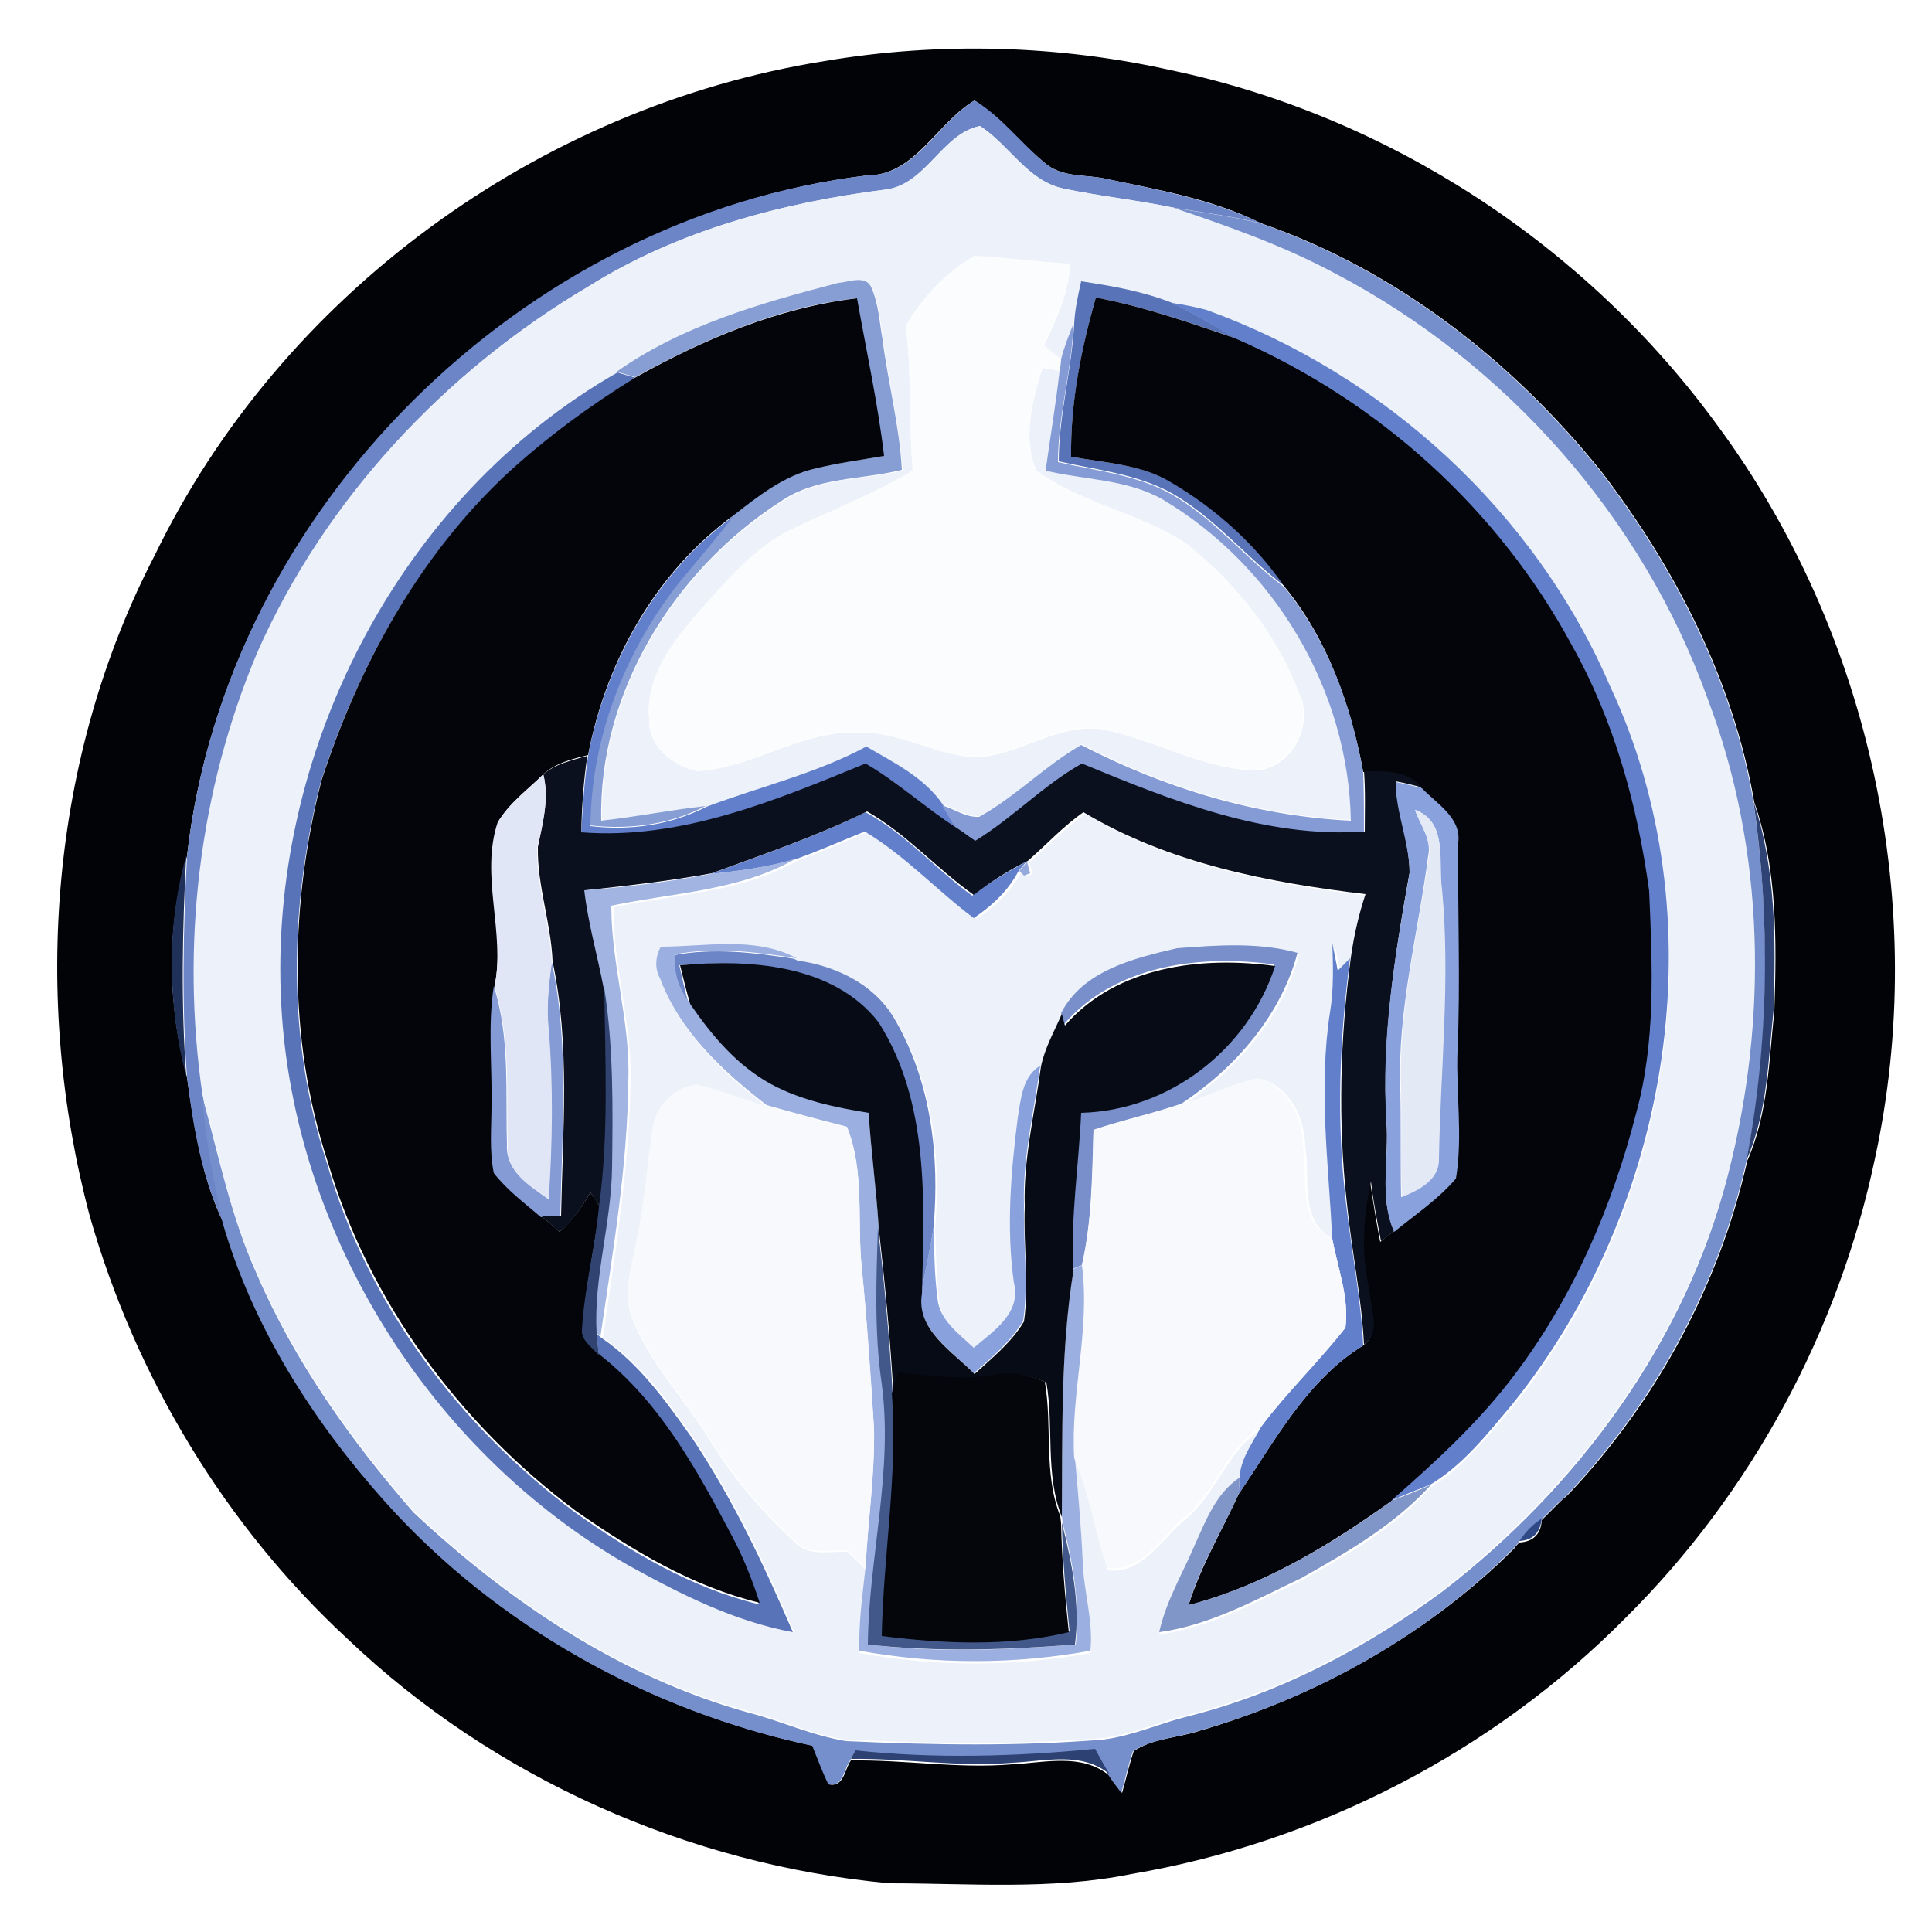 <?xml version="1.0" encoding="utf-8"?>
<!-- Generator: Adobe Illustrator 26.0.3, SVG Export Plug-In . SVG Version: 6.00 Build 0)  -->
<svg version="1.1" id="Layer_1" xmlns="http://www.w3.org/2000/svg" xmlns:xlink="http://www.w3.org/1999/xlink" x="0px" y="0px"
	 viewBox="0 0 250 250" style="enable-background:new 0 0 250 250;" xml:space="preserve">
<style type="text/css">
	.st0{fill:#020306;}
	.st1{fill:#6B85C7;}
	.st2{fill:#EDF1F9;}
	.st3{fill:#758FCC;}
	.st4{fill:#FBFCFE;}
	.st5{fill:#879ED5;}
	.st6{fill:#5873B8;}
	.st7{fill:#03050A;}
	.st8{fill:#627FCB;}
	.st9{fill:#849BD5;}
	.st10{fill:#0B101F;}
	.st11{fill:#E0E6F5;}
	.st12{fill:#89A1DC;}
	.st13{fill:#2F4374;}
	.st14{fill:#E4E9F6;}
	.st15{fill:#203159;}
	.st16{fill:#A1B4E2;}
	.st17{fill:#94A9DC;}
	.st18{fill:#9BB0E1;}
	.st19{fill:#788FCB;}
	.st20{fill:#070B15;}
	.st21{fill:#314471;}
	.st22{fill:#F7F9FD;}
	.st23{fill:#F8F9FD;}
	.st24{fill:#43588A;}
	.st25{fill:#04060C;}
	.st26{fill:#8095C8;}
	.st27{fill:#364E8A;}
	.st28{fill:#385190;}
	.st29{fill:#3B569B;}
	.st30{fill:#3C5AA2;}
	.st31{fill:#3957A0;}
	.st32{fill:#2F4886;}
	.st33{fill:#3C58A0;}
	.st34{fill:#3D589B;}
	.st35{fill:#38518F;}
	.st36{fill:#2D4173;}
</style>
<g id="_x23_020306ff">
	<path class="st0" d="M106.7,7.9c14.8-2.5,30.2-2.1,44.9,1.2c28.1,5.9,53.7,22.7,70.6,45.9c19.9,26.9,27.5,62.4,20.4,95
		c-4.7,22.3-16,43.2-32.2,59.3c-17.2,17.4-39.9,29.1-64,33.2c-10.3,2.1-20.9,1.2-31.3,1.2c-26-2.4-51.2-13.6-70.1-31.6
		c-15.9-14.7-27.5-34-33.4-54.8c-7.5-28.2-5.1-59.4,8.4-85.4C36.3,38.2,69.7,13.8,106.7,7.9 M112.2,22.7c-44.5,5.4-83,43.4-88,88.1
		c-2.7,9.2-2.5,19.3,0,28.6c0.9,6.4,1.9,13,4.7,18.8c3.9,13.5,11.7,25.6,21,36.1c14.4,16.1,34.2,27.1,55.3,31.6
		c0.7,1.7,1.3,3.4,2.1,5c1.9,0.4,2-2,2.8-3.1c7-0.1,13.9,1.1,20.9,0.5c4.2-0.2,9-1.5,12.6,1.5c0.5,0.8,1,1.5,1.6,2.2
		c0.5-1.8,0.9-3.6,1.5-5.4c2.5-1.7,5.7-1.7,8.4-2.6c14.8-4.3,28.8-12,39.9-22.7c0.1-0.1,0.4-0.4,0.5-0.5c0.1-0.1,0.4-0.4,0.5-0.5
		c0.1-0.2,0.4-0.5,0.6-0.7c1.8-0.1,2.8-1.1,2.9-2.9c0.2-0.2,0.6-0.6,0.8-0.8c0.2-0.2,0.6-0.6,0.8-0.8c0.2-0.2,0.6-0.6,0.8-0.8
		c0.2-0.2,0.5-0.5,0.7-0.6c0.1-0.1,0.4-0.4,0.6-0.6c11.2-11.9,19.3-26.9,22.9-42.9c2.7-6.1,2.8-12.9,3.5-19.4c0.3-9,0.4-18.4-2.6-27
		c-2.7-15.7-10.2-30.3-19.8-42.8c-11.5-14.3-26.6-26.1-44-32.1c-6.2-3.1-13.1-4.3-19.8-5.7c-2.8-0.7-6-0.1-8.3-2.2
		c-3.1-2.5-5.6-5.8-9-8C121.2,15.9,118.4,22.7,112.2,22.7z"/>
</g>
<g id="_x23_6b85c7ff">
	<path class="st1" d="M112.2,22.7c6.3,0,9-6.7,13.9-9.7c3.5,2.1,5.9,5.4,9,8c2.2,2.1,5.5,1.5,8.3,2.2c6.7,1.4,13.6,2.7,19.8,5.7
		c-3.7-0.9-7.4-1.4-11.2-2c-4.8-1-9.6-1.5-14.4-2.5c-4.6-1-7-5.6-10.8-8.1c-4.9,1-6.9,7.4-12,8.2c-13.5,1.7-27.1,5.3-38.7,12.6
		c-18.6,11-34,27.6-42.7,47.5c-7.6,18-9.9,38-7.1,57.3c0.4,5.5,1.5,10.9,2.6,16.3c-2.8-5.9-3.9-12.4-4.7-18.8
		c-0.7-9.5-0.5-19.1,0-28.6C29.2,66,67.6,28,112.2,22.7z"/>
	<path class="st1" d="M87.2,123.6c5.3-1,10.6-0.3,15.8,0.5c5.2,0.7,10.3,3.3,12.9,8c4.6,8,5.7,17.6,4.9,26.7
		c-0.4,2.9-1.1,5.7-1.6,8.6c0.3-11.8,1-24.7-5.6-35.1c-5.9-7.6-16.9-8.1-25.7-7.4c0.4,1.7,0.7,3.3,1.2,4.9
		C87.7,128,87.1,125.8,87.2,123.6z"/>
</g>
<g id="_x23_edf1f9ff">
	<path class="st2" d="M114.8,24.5c5.1-0.8,7.2-7.2,12-8.2c3.8,2.4,6.1,7.1,10.8,8.1c4.8,1,9.6,1.5,14.4,2.5
		c7.1,2.4,14.2,4.9,20.8,8.3c22.1,11.5,39.8,31.5,48.2,55.1c7.3,19.5,7.8,41.4,2.6,61.5c-5.5,21.6-19.5,40.4-36.9,53.9
		c-9.9,7.3-21,13.2-33,16.2c-3.7,0.9-7.2,2.5-10.9,3c-11.1,0.9-22.2,0.7-33.3,0.2c-4.4-0.6-8.4-2.6-12.7-3.7
		c-16.5-4.5-30.9-14.3-43.3-25.9c-8.1-9.3-15.4-19.5-20.3-30.9c-3.3-7.3-4.9-15.2-7-22.9c-2.8-19.3-0.5-39.3,7.1-57.3
		C42,64.7,57.5,48.1,76.1,37.1C87.7,29.8,101.3,26.2,114.8,24.5 M117.2,42.2c0.8,6.2,0.4,12.4,0.9,18.7c-5,3-10.4,5.1-15.7,7.6
		c-4.9,2.4-8.5,6.8-12.1,10.8C87,83.1,83.5,87.6,84,93c-0.2,3.5,3,6.1,6.2,6.8c7.2-0.4,13.5-5.3,20.8-5c5.3-0.2,9.9,2.9,15.1,3.2
		c5.7-0.1,10.7-4.5,16.6-3.6c6.6,1.3,12.5,4.9,19.3,5.3c4.8,0.2,8.1-5.6,6.2-9.8c-2.9-7.7-8.1-14.3-14.5-19.4
		c-6-4.1-13.7-5.3-19.6-9.6c-1.8-4.2-0.5-9.1,0.8-13.3c0.6,0.1,1.7,0.3,2.3,0.4c-0.5,4.3-1.2,8.6-1.8,12.8c5,1.2,10.5,1.2,15.1,3.7
		c14.5,8.6,24.1,24.7,24.4,41.6c-12.2-0.6-24.1-4.2-34.9-9.8c-4.7,2.7-8.5,6.7-13.2,9.3c-1.7,0.1-3.2-1-4.8-1.5
		c-2.4-3.5-6.4-5.4-9.9-7.5c-6.6,3.5-13.8,5.2-20.7,7.8c-4.5,0.5-9,1.4-13.5,1.9c-0.4-16.6,9.4-32.5,23.2-41.3
		c4.6-3.2,10.5-2.9,15.7-4.1c-0.4-5.7-1.8-11.2-2.5-16.9c-0.4-2.2-0.5-4.5-1.4-6.6c-0.7-1.9-2.9-0.8-4.3-0.7
		c-9.9,2.6-20.1,5.5-28.5,11.6c-28.4,16.2-45.3,49.5-43.5,81.9c1.6,29.6,19.2,57.8,45,72.4c6.7,3.8,13.6,7.2,21.2,8.6
		c-3.7-8.6-7.7-17.1-12.9-24.9c-3.4-4.9-6.9-9.9-11.9-13.2c1.6-10.9,3.4-21.9,3.6-33c0.2-7.7-2.3-15.1-2.2-22.7
		c8-1.7,16.6-1.9,23.9-6.1c3.1-1.1,6-2.4,9-3.6c5.2,3.1,9.3,7.6,14.1,11.2c2.3-1.6,4.5-3.6,5.8-6.1l0.6,0.6l0.8-0.3
		c-0.1-0.4-0.3-1.2-0.4-1.5c2.4-2.1,4.6-4.4,7.2-6.3c11,6.6,23.9,9.1,36.5,10.6c-0.8,2.7-1.5,5.4-1.9,8.2c-0.5,0.5-1.1,1.1-1.6,1.6
		c-0.2-1.2-0.5-2.4-0.7-3.6c0.1,3,0.1,6-0.3,9c-1.4,9.7-0.2,19.5,0.3,29.3c-4.7-2.2-3.1-7.9-3.8-12.1c-0.1-3.7-2-7.7-5.8-8.7
		c-3.5,0.7-6.6,2.4-10,3.4c6.9-4.6,12.9-11.4,15-19.5c-5.1-1.4-10.4-1-15.6-0.6c-5.6,1.3-12.2,2.9-15,8.4c-0.9,2.2-2.2,4.4-2.7,6.8
		c-2.3,1.4-2.5,4.3-2.9,6.7c-0.9,7.1-1.4,14.3-0.5,21.5c1,3.9-2.6,6.3-5.2,8.4c-1.9-1.8-4.5-3.6-4.7-6.5c-0.3-3-0.4-6.1-0.5-9.2
		c0.8-9-0.3-18.7-4.9-26.7c-2.6-4.7-7.7-7.3-12.9-8c-5.4-2.9-11.8-1.5-17.6-1.5c-0.6,1.3-0.8,2.8-0.1,4.1c2.6,6.8,8.1,12,13.8,16.4
		c-3.1-0.8-6-2-9.1-2.8c-2.9,0.5-5.5,3-5.7,5.9c-0.7,4.7-1,9.5-2.1,14.1c-0.6,3.3-1.9,6.8-0.6,10.1c2.2,5.7,6.5,10.1,9.7,15.2
		c3.1,5.1,6.9,9.7,11.3,13.7c1.8,2,4.6,1.2,6.9,1.3c0.8,0.8,1.6,1.6,2.3,2.3c-0.4,3.6-0.9,7.2-0.8,10.8c9.9,1.8,20,1.8,29.9,0
		c0.4-3.9-0.9-7.7-1-11.6c-0.2-4.5-0.6-8.9-1-13.3c2,4.5,2.6,9.5,4.3,14.2c4.5,0.5,6.9-4.1,10-6.6c4-3.3,5.4-8.9,9.9-11.7
		c-1.1,2.1-2.7,4.1-2.8,6.6c-3,2-4.3,5.4-5.7,8.5c-1.6,3.8-3.8,7.4-4.8,11.5c6.6-0.9,12.5-4.2,18.4-7c6-3.3,12.2-6.9,16.8-12.1
		c4.3-2.6,7.4-6.7,10.6-10.4c20.6-25.6,26.6-62.9,12.6-93c-9.7-22.5-29.2-40.3-52.2-48.6c-1.5-0.4-3-0.7-4.5-0.9
		c-3.8-1.5-7.8-2.1-11.8-2.8c-0.4,1.8-0.8,3.6-1,5.5c-0.6,1.5-1.2,3-1.6,4.6c-0.6-0.5-1.7-1.4-2.3-1.9c1.6-3.3,3.2-6.8,3.5-10.5
		c-4.2-0.2-8.3-0.9-12.4-1C122.4,35.2,119.2,38.6,117.2,42.2z"/>
</g>
<g id="_x23_758fccff">
	<path class="st3" d="M151.9,26.9c3.7,0.6,7.5,1.1,11.2,2c17.4,6,32.5,17.8,44,32.1c9.6,12.5,17.1,27.1,19.8,42.8
		c2.2,15.4,2.1,31.1-0.9,46.4c-3.6,16-11.7,30.9-22.9,42.9c-0.1,0.1-0.4,0.4-0.6,0.6c-0.2,0.2-0.5,0.5-0.7,0.6
		c-0.2,0.2-0.6,0.6-0.8,0.8c-0.2,0.2-0.6,0.6-0.8,0.8c-0.2,0.2-0.6,0.6-0.8,0.8c-1.2,0.8-2.2,1.8-2.9,2.9c-0.2,0.2-0.4,0.5-0.6,0.7
		c-0.1,0.1-0.4,0.4-0.5,0.5c-0.1,0.1-0.4,0.4-0.5,0.5c-11.1,10.8-25.1,18.5-39.9,22.7c-2.8,0.9-5.9,1-8.4,2.6
		c-0.6,1.8-1,3.6-1.5,5.4c-0.5-0.7-1.1-1.4-1.6-2.2c-0.7-1.1-1.3-2.2-1.9-3.3c-10.3,1-20.7,1.3-31,0.2c-0.2,0.3-0.5,0.9-0.6,1.1
		c-0.8,1.1-0.9,3.5-2.8,3.1c-0.8-1.6-1.4-3.3-2.1-5c-21.1-4.5-40.9-15.5-55.3-31.6c-9.3-10.4-17.1-22.6-21-36.1
		c-1.1-5.4-2.3-10.8-2.6-16.3c2.1,7.7,3.7,15.6,7,22.9c4.9,11.4,12.2,21.6,20.3,30.9c12.4,11.6,26.8,21.3,43.3,25.9
		c4.3,1.1,8.3,3,12.7,3.7c11.1,0.5,22.2,0.7,33.3-0.2c3.8-0.5,7.3-2.1,10.9-3c12-3,23.1-8.9,33-16.2c17.5-13.5,31.4-32.3,36.9-53.9
		c5.2-20.1,4.8-42-2.6-61.5c-8.4-23.5-26.1-43.5-48.2-55.1C166.1,31.8,159,29.3,151.9,26.9z"/>
</g>
<g id="_x23_fbfcfeff">
	<path class="st4" d="M117.2,42.2c2.1-3.7,5.2-7,8.9-9.1c4.2,0.2,8.3,0.8,12.4,1c-0.3,3.7-1.9,7.2-3.5,10.5c0.6,0.5,1.7,1.4,2.3,1.9
		c0,0.4-0.1,1.1-0.2,1.4c-0.6-0.1-1.7-0.3-2.3-0.4c-1.2,4.2-2.6,9.1-0.8,13.3c5.9,4.4,13.5,5.5,19.6,9.6
		c6.4,5.1,11.6,11.8,14.5,19.4c1.8,4.2-1.5,10-6.2,9.8c-6.8-0.4-12.7-4-19.3-5.3c-5.9-0.9-10.8,3.5-16.6,3.6
		c-5.2-0.3-9.8-3.4-15.1-3.2c-7.3-0.3-13.6,4.7-20.8,5C87,99.1,83.8,96.5,84,93c-0.5-5.4,3-9.9,6.3-13.7c3.6-4,7.1-8.4,12.1-10.8
		c5.2-2.5,10.7-4.6,15.7-7.6C117.6,54.7,118,48.4,117.2,42.2z"/>
</g>
<g id="_x23_879ed5ff">
	<path class="st5" d="M108.5,36.6c1.4-0.1,3.6-1.1,4.3,0.7c0.9,2.1,1,4.4,1.4,6.6c0.7,5.6,2.2,11.2,2.5,16.9
		c-5.2,1.3-11.1,0.9-15.7,4.1c-13.7,8.8-23.6,24.7-23.2,41.3c4.5-0.5,9-1.4,13.5-1.9c-4.6,2.4-9.8,3.1-15,2.5
		c0.1-11.3,4.4-22.4,11.3-31.3c2.4-2.9,4.9-5.8,7.2-8.8c3.2-2.6,6.6-5.2,10.7-6.1c2.9-0.7,5.9-1.1,8.8-1.6
		c-0.8-6.9-2.3-13.6-3.5-20.4c-10.1,1.1-19.7,5.3-28.6,10.2c-0.6-0.2-1.8-0.5-2.4-0.7C88.3,42.1,98.5,39.2,108.5,36.6z"/>
</g>
<g id="_x23_5873b8ff">
	<path class="st6" d="M139.9,36.4c4,0.6,8,1.3,11.8,2.8c2.9,1.4,5.7,3.1,8.5,4.7c-6-2.1-12.1-4.2-18.4-5.4
		c-1.9,6.7-3.3,13.7-3.2,20.6c4.4,0.8,9.1,1,13,3.3c5.8,3.4,10.8,8,14.7,13.5c-4.8-3.6-8.6-8.3-13.7-11.5c-4.7-3-10.3-3.5-15.6-4.7
		c0-6,1.7-11.9,2-17.9C139.1,40,139.5,38.2,139.9,36.4z"/>
	<path class="st6" d="M36.4,130.1c-1.8-32.4,15.1-65.7,43.5-81.9c0.6,0.2,1.8,0.5,2.4,0.7c-6,3.7-11.7,7.9-16.9,12.7
		c-11.4,10.7-19.1,24.8-23.9,39.6c-4.1,16.1-4.4,33.4,0.8,49.3c5.2,18.1,17,33.9,32.1,45.2c7.2,5.1,15.1,9.8,23.8,11.9
		c-0.9-2.9-2-5.7-3.4-8.3c-4.6-8.7-9.4-17.6-17.3-23.8c-0.1-0.7-0.2-2.2-0.3-2.9l0.6,0.5c5,3.4,8.5,8.4,11.9,13.2
		c5.2,7.8,9.2,16.3,12.9,24.9c-7.6-1.4-14.5-4.9-21.2-8.6C55.7,187.9,38,159.7,36.4,130.1z"/>
</g>
<g id="_x23_03050aff">
	<path class="st7" d="M82.3,48.8c8.8-4.9,18.4-9,28.6-10.2c1.2,6.8,2.7,13.6,3.5,20.4c-2.9,0.5-5.9,0.9-8.8,1.6
		c-4.1,0.9-7.5,3.6-10.7,6.1c-10.1,7.4-16.5,18.9-18.8,31c-2,0.5-4.1,1-5.7,2.4c-2,2-4.4,3.7-5.9,6.2c-2.3,6.9,1,14.2-0.5,21.2
		c-0.8,5.1-0.2,10.3-0.3,15.4c0,2.9-0.3,5.9,0.3,8.8c1.8,2.2,4,3.9,6.1,5.7c0.8,0.7,1.6,1.3,2.3,2c1.6-1.4,2.9-3.2,4-5.1
		c0.3,0.4,0.9,1.3,1.2,1.8c-0.6,5.3-1.9,10.6-2.2,15.9c-0.1,1.5,1.4,2.3,2.2,3.3c7.9,6.2,12.7,15.1,17.3,23.8
		c1.4,2.7,2.5,5.5,3.4,8.3c-8.7-2.1-16.5-6.8-23.8-11.9c-15-11.2-26.8-27.1-32.1-45.2c-5.2-15.9-4.9-33.2-0.8-49.3
		c4.8-14.8,12.5-28.9,23.9-39.6C70.6,56.7,76.3,52.5,82.3,48.8z"/>
	<path class="st7" d="M138.6,59.1c-0.1-7,1.3-13.9,3.2-20.6c6.3,1.2,12.3,3.3,18.4,5.4c18.3,8,33.8,22,43.3,39.6
		c5.5,9.8,8.5,20.7,10,31.8c0.4,9.6,0.8,19.5-1.7,28.8c-3.1,12.2-8.2,23.9-15.8,33.9c-4.6,6.1-10.2,11.2-15.9,16.2
		c-8,5.7-16.6,11-26.3,13.5c1.6-5.1,4.3-9.6,6.5-14.4c4.7-6.9,8.8-14.7,16.1-19.2c2.3-1.7,0.8-4.8,0.7-7.1c-1.1-4.6-0.8-9.4,0.2-14
		c0.4,2.6,0.8,5.2,1.3,7.7c0.4-0.3,1.2-1,1.7-1.3c2.7-2.2,5.7-4.2,8-6.9c0.9-5.4,0-11,0.2-16.5c0.3-9-0.1-18,0.1-27
		c0.4-3.2-2.8-5-4.7-7c-1.8-2.3-4.8-2.1-7.5-2.1c-1.6-8.6-4.6-17.2-10.2-24c-3.8-5.5-8.9-10.1-14.7-13.5
		C147.7,60.1,143,59.9,138.6,59.1z"/>
</g>
<g id="_x23_627fcbff">
	<path class="st8" d="M151.6,39.2c1.5,0.2,3,0.5,4.5,0.9c23,8.3,42.5,26.1,52.2,48.6c14.1,30,8,67.4-12.6,93
		c-3.2,3.8-6.3,7.8-10.6,10.4c-1.7,0.7-3.4,1.3-5.1,2.1c5.7-5,11.3-10.1,15.9-16.2c7.6-10,12.7-21.8,15.8-33.9
		c2.6-9.4,2.1-19.2,1.7-28.8c-1.5-11-4.5-22-10-31.8c-9.5-17.6-25-31.6-43.3-39.6C157.3,42.3,154.6,40.6,151.6,39.2z"/>
	<path class="st8" d="M76.1,97.8c2.3-12.1,8.8-23.7,18.8-31c-2.3,3-4.8,5.9-7.2,8.8c-6.9,8.9-11.2,19.9-11.3,31.3
		c5.1,0.6,10.3-0.1,15-2.5c6.9-2.6,14.2-4.3,20.7-7.8c3.6,2.1,7.5,4,9.9,7.5c0.7,1.1,1.3,2.2,1.9,3.2c-4.1-2.6-7.6-6.1-11.9-8.4
		c-11.7,4.8-23.9,9.8-36.8,8.9C75.4,104.4,75.6,101.1,76.1,97.8z"/>
	<path class="st8" d="M91.9,113.1c6.8-2.5,13.6-4.8,20.1-8c5.2,2.8,9.1,7.4,13.8,10.8c2.2-1.7,4.6-3.1,7-4.4c-0.2,0.3-0.8,0.9-1,1.2
		c-1.3,2.5-3.4,4.5-5.8,6.1c-4.8-3.6-8.9-8.1-14.1-11.2c-3,1.2-5.9,2.5-9,3.6C99.4,112.2,95.7,112.7,91.9,113.1z"/>
	<path class="st8" d="M172.4,122c0.2,1.2,0.5,2.4,0.7,3.6c0.5-0.5,1.1-1.1,1.6-1.6c-1.4,10.6-1.8,21.3-0.5,31.9
		c0.7,6.1,1.9,12.1,2.2,18.2c-7.3,4.5-11.4,12.3-16.1,19.2c0-0.5,0.1-1.6,0.1-2.1c0.1-2.4,1.7-4.5,2.8-6.6
		c3.4-4.5,7.5-8.4,10.9-12.8c0.5-3.9-1-7.7-1.7-11.5c-0.5-9.7-1.8-19.6-0.3-29.3C172.6,128,172.5,125,172.4,122z"/>
</g>
<g id="_x23_849bd5ff">
	<path class="st9" d="M137.3,46.5c0.4-1.6,1-3.1,1.6-4.6c-0.2,6-2,11.9-2,17.9c5.3,1.2,10.9,1.7,15.6,4.7c5.1,3.2,8.9,7.9,13.7,11.5
		c5.6,6.8,8.7,15.4,10.2,24c0.1,2.6,0.1,5.2,0.1,7.8c-12.8,0.8-24.9-4.1-36.6-8.8c-5,2.8-8.9,7.1-13.8,10c-0.8-0.5-1.5-1.1-2.3-1.6
		c-0.7-1.1-1.3-2.2-1.9-3.2c1.6,0.5,3.1,1.6,4.8,1.5c4.7-2.6,8.5-6.6,13.2-9.3c10.8,5.6,22.7,9.2,34.9,9.8
		c-0.3-16.9-9.9-33-24.4-41.6c-4.6-2.6-10.1-2.5-15.1-3.7c0.6-4.3,1.3-8.5,1.8-12.8C137.2,47.6,137.3,46.8,137.3,46.5z"/>
	<path class="st9" d="M71.4,124.5c2.3,10.8,1.3,22,1.1,33c-0.6,0-1.8,0-2.5,0c-2.1-1.8-4.4-3.5-6.1-5.7c-0.6-2.9-0.3-5.9-0.3-8.8
		c0.1-5.1-0.5-10.3,0.3-15.4c2.1,6.6,1.5,13.6,1.7,20.5c-0.2,3.4,2.9,5.3,5.3,7c0.5-7.3,0.6-14.7,0-22.1
		C70.7,130.2,71,127.3,71.4,124.5z"/>
</g>
<g id="_x23_0b101fff">
	<path class="st10" d="M70.3,100.2c1.6-1.4,3.7-1.8,5.7-2.4c-0.5,3.3-0.7,6.6-0.8,9.9c12.9,1,25.1-4.1,36.8-8.9
		c4.2,2.4,7.8,5.8,11.9,8.4c0.8,0.5,1.5,1.1,2.3,1.6c4.9-3,8.8-7.2,13.8-10c11.6,4.8,23.8,9.7,36.6,8.8c0-2.6,0.1-5.2-0.1-7.8
		c2.6,0,5.6-0.2,7.5,2.1c-1.1-0.3-2.3-0.6-3.4-0.8c0.1,4,1.8,7.8,1.8,11.8c-1.9,10.6-3.6,21.3-3,32.1c0.4,4.8-1,9.8,1,14.3
		c-0.4,0.3-1.2,1-1.7,1.3c-0.5-2.6-1-5.1-1.3-7.7c-1,4.6-1.3,9.4-0.2,14c0.1,2.3,1.6,5.4-0.7,7.1c-0.3-6.1-1.6-12.1-2.2-18.2
		c-1.2-10.6-0.9-21.4,0.5-31.9c0.4-2.8,1-5.5,1.9-8.2c-12.6-1.5-25.5-4-36.5-10.6c-2.6,1.8-4.8,4.2-7.2,6.3c-2.5,1.2-4.8,2.7-7,4.4
		c-4.8-3.4-8.7-7.9-13.8-10.8c-6.5,3.2-13.3,5.5-20.1,8c-5.4,1-10.9,1.6-16.3,2.2c0.5,4.2,1.8,8.4,2.5,12.6
		c0.2,9.4,0.7,18.9-0.7,28.3c-0.3-0.4-0.9-1.3-1.2-1.8c-1.1,1.9-2.3,3.7-4,5.1c-0.8-0.7-1.5-1.3-2.3-2c0.6,0,1.8,0,2.5,0
		c0.2-11,1.2-22.2-1.1-33c-0.2-5-2-9.8-1.9-14.8C70.2,106.6,71.1,103.4,70.3,100.2z"/>
</g>
<g id="_x23_e0e6f5ff">
	<path class="st11" d="M64.4,106.4c1.5-2.5,3.9-4.2,5.9-6.2c0.8,3.2-0.1,6.4-0.8,9.6c-0.1,5,1.7,9.8,1.9,14.8
		c-0.4,2.8-0.7,5.7-0.4,8.5c0.6,7.3,0.5,14.7,0,22.1c-2.4-1.7-5.6-3.6-5.3-7c-0.2-6.9,0.4-13.8-1.7-20.5
		C65.4,120.6,62.1,113.3,64.4,106.4z"/>
</g>
<g id="_x23_89a1dcff">
	<path class="st12" d="M180.6,101.2c1.1,0.2,2.3,0.5,3.4,0.8c1.9,2,5.1,3.8,4.7,7c-0.1,9,0.3,18-0.1,27c-0.2,5.5,0.7,11-0.2,16.5
		c-2.3,2.7-5.3,4.7-8,6.9c-2-4.5-0.6-9.6-1-14.3c-0.7-10.8,1.1-21.5,3-32.1C182.4,109,180.6,105.2,180.6,101.2 M183.1,104.8
		c0.7,2,2.2,3.8,1.7,6c-1.3,10-4,20-3.6,30.1c0.1,4.7,0,9.4,0.1,14c2.2-0.9,4.9-2.2,4.8-5c0.2-11.6,1.5-23.2,0.4-34.8
		C186.1,111.6,187.4,106.4,183.1,104.8z"/>
	<path class="st12" d="M131.7,144.6c0.4-2.4,0.6-5.3,2.9-6.7c-0.8,6-2.3,12-2.1,18.1c-0.1,5,0.6,10-0.1,14.9
		c-1.6,2.7-4.1,4.8-6.4,6.8c-2.8-2.9-7.5-5.7-6.8-10.4c0.5-2.9,1.2-5.7,1.6-8.6c0.1,3.1,0.1,6.2,0.5,9.2c0.2,2.9,2.8,4.7,4.7,6.5
		c2.5-2.1,6.2-4.5,5.2-8.4C130.2,158.9,130.8,151.7,131.7,144.6z"/>
</g>
<g id="_x23_2f4374ff">
	<path class="st13" d="M226.9,103.7c2.9,8.6,2.9,18,2.6,27c-0.7,6.5-0.8,13.3-3.5,19.4C228.9,134.8,229.1,119.1,226.9,103.7z"/>
</g>
<g id="_x23_e4e9f6ff">
	<path class="st14" d="M183.1,104.8c4.3,1.5,3,6.8,3.5,10.3c1.1,11.6-0.2,23.2-0.4,34.8c0.1,2.8-2.6,4.1-4.8,5
		c-0.2-4.7,0-9.4-0.1-14c-0.4-10.2,2.2-20.1,3.6-30.1C185.3,108.7,183.8,106.8,183.1,104.8z"/>
</g>
<g id="_x23_203159ff">
	<path class="st15" d="M24.1,139.3c-2.4-9.2-2.6-19.4,0-28.6C23.6,120.2,23.4,129.8,24.1,139.3z"/>
</g>
<g id="_x23_a1b4e2ff">
	<path class="st16" d="M91.9,113.1c3.7-0.4,7.5-0.9,11.1-2c-7.3,4.2-15.9,4.4-23.9,6.1c0,7.7,2.5,15.1,2.2,22.7
		c-0.1,11.1-2,22-3.6,33l-0.6-0.5c-0.4-7.2,1.8-14.2,2-21.4c0.1-7.7,0.2-15.5-1-23.2c-0.8-4.2-2-8.3-2.5-12.6
		C81.1,114.8,86.6,114.1,91.9,113.1z"/>
</g>
<g id="_x23_94a9dcff">
	<path class="st17" d="M131.9,112.7c0.2-0.3,0.8-0.9,1-1.2c0.1,0.4,0.3,1.1,0.4,1.5l-0.8,0.3L131.9,112.7z"/>
</g>
<g id="_x23_9bb0e1ff">
	<path class="st18" d="M85.5,122.5c5.8,0,12.2-1.4,17.6,1.5c-5.2-0.8-10.6-1.5-15.8-0.5c-0.1,2.3,0.5,4.5,2,6.3
		c2.8,4.1,6.1,8,10.5,10.4c3.9,2.1,8.3,2.9,12.6,3.7c0.3,4.9,1,9.9,1.3,14.8c-0.2,6.8-0.4,13.6,0.5,20.4c1.5,11.3-1.7,22.5-1.8,33.7
		c8.9,1.1,17.9,0.7,26.8,0c0.6-5.4-0.4-10.7-1.7-15.8l-0.1-0.9c0.1-10.6-0.2-21.3,1.5-31.9l1.2-0.5c1.2,8.4-1.4,16.6-1,25
		c0.4,4.4,0.8,8.9,1,13.3c0.1,3.9,1.4,7.7,1,11.6c-9.9,1.8-20,1.8-29.9,0c-0.1-3.6,0.4-7.2,0.8-10.8c0.3-6,1.2-11.9,1.1-17.9
		c-0.5-7-0.9-14-1.6-21c-0.6-6,0.4-12.4-1.9-18.1c-3.5-0.9-6.9-1.8-10.4-2.8c-5.7-4.4-11.2-9.5-13.8-16.4
		C84.7,125.3,84.8,123.8,85.5,122.5z"/>
</g>
<g id="_x23_788fcbff">
	<path class="st19" d="M137.3,131.1c2.8-5.5,9.4-7.1,15-8.4c5.2-0.4,10.6-0.8,15.6,0.6c-2.2,8.2-8.1,14.9-15,19.5
		c-3.7,1.3-7.6,2.1-11.4,3.4c-0.1,5.9-0.2,11.8-1.5,17.5l-1.2,0.5c-0.4-6.8,0.7-13.6,1-20.4c11.4-0.2,21.6-8.2,25.1-19
		c-9.5-1.3-20.5,0-27.2,7.7C137.6,132.2,137.4,131.5,137.3,131.1z"/>
</g>
<g id="_x23_070b15ff">
	<path class="st20" d="M88,124.9c8.8-0.8,19.8-0.2,25.7,7.4c6.6,10.4,5.9,23.3,5.6,35.1c-0.8,4.7,4,7.5,6.8,10.4
		c2.3-2.1,4.8-4.1,6.4-6.8c0.7-4.9-0.1-9.9,0.1-14.9c-0.2-6.1,1.3-12.1,2.1-18.1c0.5-2.4,1.7-4.5,2.7-6.8c0.1,0.4,0.3,1.1,0.4,1.5
		c6.7-7.7,17.7-9,27.2-7.7c-3.5,10.8-13.7,18.7-25.1,19c-0.3,6.8-1.4,13.6-1,20.4c-1.7,10.6-1.4,21.2-1.5,31.9
		c-2.2-5.6-1-11.6-2-17.4c-2.1-0.9-4.4-1.4-6.7-0.9c-4.1,0.8-8.2,0-12.3-0.3c-0.2,0.6-0.6,1.9-0.8,2.6c-0.4-7.2-1.1-14.3-1.9-21.5
		c-0.3-4.9-1-9.9-1.3-14.8c-4.3-0.7-8.7-1.6-12.6-3.7c-4.4-2.4-7.7-6.3-10.5-10.4C88.8,128.2,88.4,126.5,88,124.9z"/>
</g>
<g id="_x23_314471ff">
	<path class="st21" d="M78.2,127.9c1.2,7.7,1.1,15.5,1,23.2c-0.1,7.2-2.4,14.2-2,21.4c0.1,0.7,0.2,2.2,0.3,2.9
		c-0.8-1-2.3-1.9-2.2-3.3c0.3-5.4,1.7-10.6,2.2-15.9C78.8,146.8,78.3,137.3,78.2,127.9z"/>
</g>
<g id="_x23_f7f9fdff">
	<path class="st22" d="M152.8,142.9c3.4-1,6.6-2.7,10-3.4c3.8,1.1,5.7,5,5.8,8.7c0.7,4.1-0.9,9.9,3.8,12.1c0.7,3.8,2.2,7.6,1.7,11.5
		c-3.5,4.4-7.6,8.3-10.9,12.8c-4.5,2.8-5.9,8.4-9.9,11.7c-3,2.5-5.4,7.1-10,6.6c-1.7-4.6-2.2-9.6-4.3-14.2c-0.5-8.3,2.1-16.6,1-25
		c1.3-5.7,1.3-11.6,1.5-17.5C145.2,145,149.1,144.1,152.8,142.9z"/>
</g>
<g id="_x23_f8f9fdff">
	<path class="st23" d="M84.4,146.2c0.3-3,2.8-5.5,5.7-5.9c3.1,0.7,6,2,9.1,2.8c3.4,1,6.9,1.9,10.4,2.8c2.3,5.8,1.3,12.1,1.9,18.1
		c0.7,7,1.2,14,1.6,21c0.1,6-0.8,12-1.1,17.9c-0.8-0.8-1.6-1.6-2.3-2.3c-2.3-0.1-5.1,0.7-6.9-1.3c-4.4-4-8.2-8.7-11.3-13.7
		c-3.2-5.1-7.5-9.5-9.7-15.2c-1.3-3.3,0-6.8,0.6-10.1C83.4,155.6,83.7,150.9,84.4,146.2z"/>
</g>
<g id="_x23_43588aff">
	<path class="st24" d="M114.1,179.1c-1-6.8-0.7-13.6-0.5-20.4c0.8,7.1,1.5,14.3,1.9,21.5c0.8,10.5-1.1,20.9-1.3,31.4
		c8,1,16.3,1.4,24.2-0.5c-0.5-4.7-0.9-9.4-1-14.1c1.3,5.2,2.4,10.5,1.7,15.8c-8.9,0.7-17.9,1-26.8,0
		C112.4,201.6,115.6,190.4,114.1,179.1z"/>
</g>
<g id="_x23_04060cff">
	<path class="st25" d="M116.2,177.6c4.1,0.3,8.2,1.1,12.3,0.3c2.3-0.5,4.6,0,6.7,0.9c1,5.8-0.2,11.9,2,17.4l0.1,0.9
		c0.1,4.7,0.5,9.4,1,14.1c-7.9,1.9-16.2,1.5-24.2,0.5c0.2-10.5,2.1-20.9,1.3-31.4C115.7,179.5,116,178.2,116.2,177.6z"/>
</g>
<g id="_x23_8095c8ff">
	<path class="st26" d="M154.7,199.7c1.4-3.1,2.7-6.5,5.7-8.5c0,0.5-0.1,1.6-0.1,2.1c-2.2,4.8-5,9.3-6.5,14.4
		c9.6-2.5,18.3-7.7,26.3-13.5c1.7-0.7,3.4-1.3,5.1-2.1c-4.7,5.2-10.8,8.7-16.8,12.1c-5.9,2.8-11.8,6.1-18.4,7
		C150.9,207.1,153.1,203.5,154.7,199.7z"/>
</g>
<g id="_x23_364e8aff">
	<path class="st27" d="M202.5,193.5c0.1-0.1,0.4-0.4,0.6-0.6C202.9,193.1,202.6,193.4,202.5,193.5z"/>
</g>
<g id="_x23_385190ff">
	<path class="st28" d="M201.8,194.2c0.2-0.2,0.5-0.5,0.7-0.6C202.3,193.7,202,194,201.8,194.2z"/>
</g>
<g id="_x23_3b569bff">
	<path class="st29" d="M201.1,194.9c0.2-0.2,0.6-0.6,0.8-0.8C201.6,194.4,201.2,194.8,201.1,194.9z"/>
</g>
<g id="_x23_3c5aa2ff">
	<path class="st30" d="M200.3,195.7c0.2-0.2,0.6-0.6,0.8-0.8C200.9,195.1,200.5,195.5,200.3,195.7z"/>
</g>
<g id="_x23_3957a0ff">
	<path class="st31" d="M199.5,196.5c0.2-0.2,0.6-0.6,0.8-0.8C200.1,195.9,199.7,196.3,199.5,196.5z"/>
</g>
<g id="_x23_2f4886ff">
	<path class="st32" d="M196.6,199.4c0.8-1.2,1.8-2.2,2.9-2.9C199.3,198.3,198.4,199.3,196.6,199.4z"/>
</g>
<g id="_x23_3c58a0ff">
	<path class="st33" d="M196,200.1c0.1-0.2,0.4-0.5,0.6-0.7C196.4,199.6,196.1,199.9,196,200.1z"/>
</g>
<g id="_x23_3d589bff">
	<path class="st34" d="M195.4,200.6c0.1-0.1,0.4-0.4,0.5-0.5C195.8,200.2,195.6,200.5,195.4,200.6z"/>
</g>
<g id="_x23_38518fff">
	<path class="st35" d="M195,201.1c0.1-0.1,0.4-0.4,0.5-0.5C195.3,200.8,195.1,201,195,201.1z"/>
</g>
<g id="_x23_2d4173ff">
	<path class="st36" d="M110.7,226.5c10.3,1.1,20.7,0.8,31-0.2c0.6,1.1,1.2,2.2,1.9,3.3c-3.6-3-8.3-1.7-12.6-1.5
		c-7,0.6-13.9-0.6-20.9-0.5C110.2,227.4,110.5,226.8,110.7,226.5z"/>
</g>
</svg>
